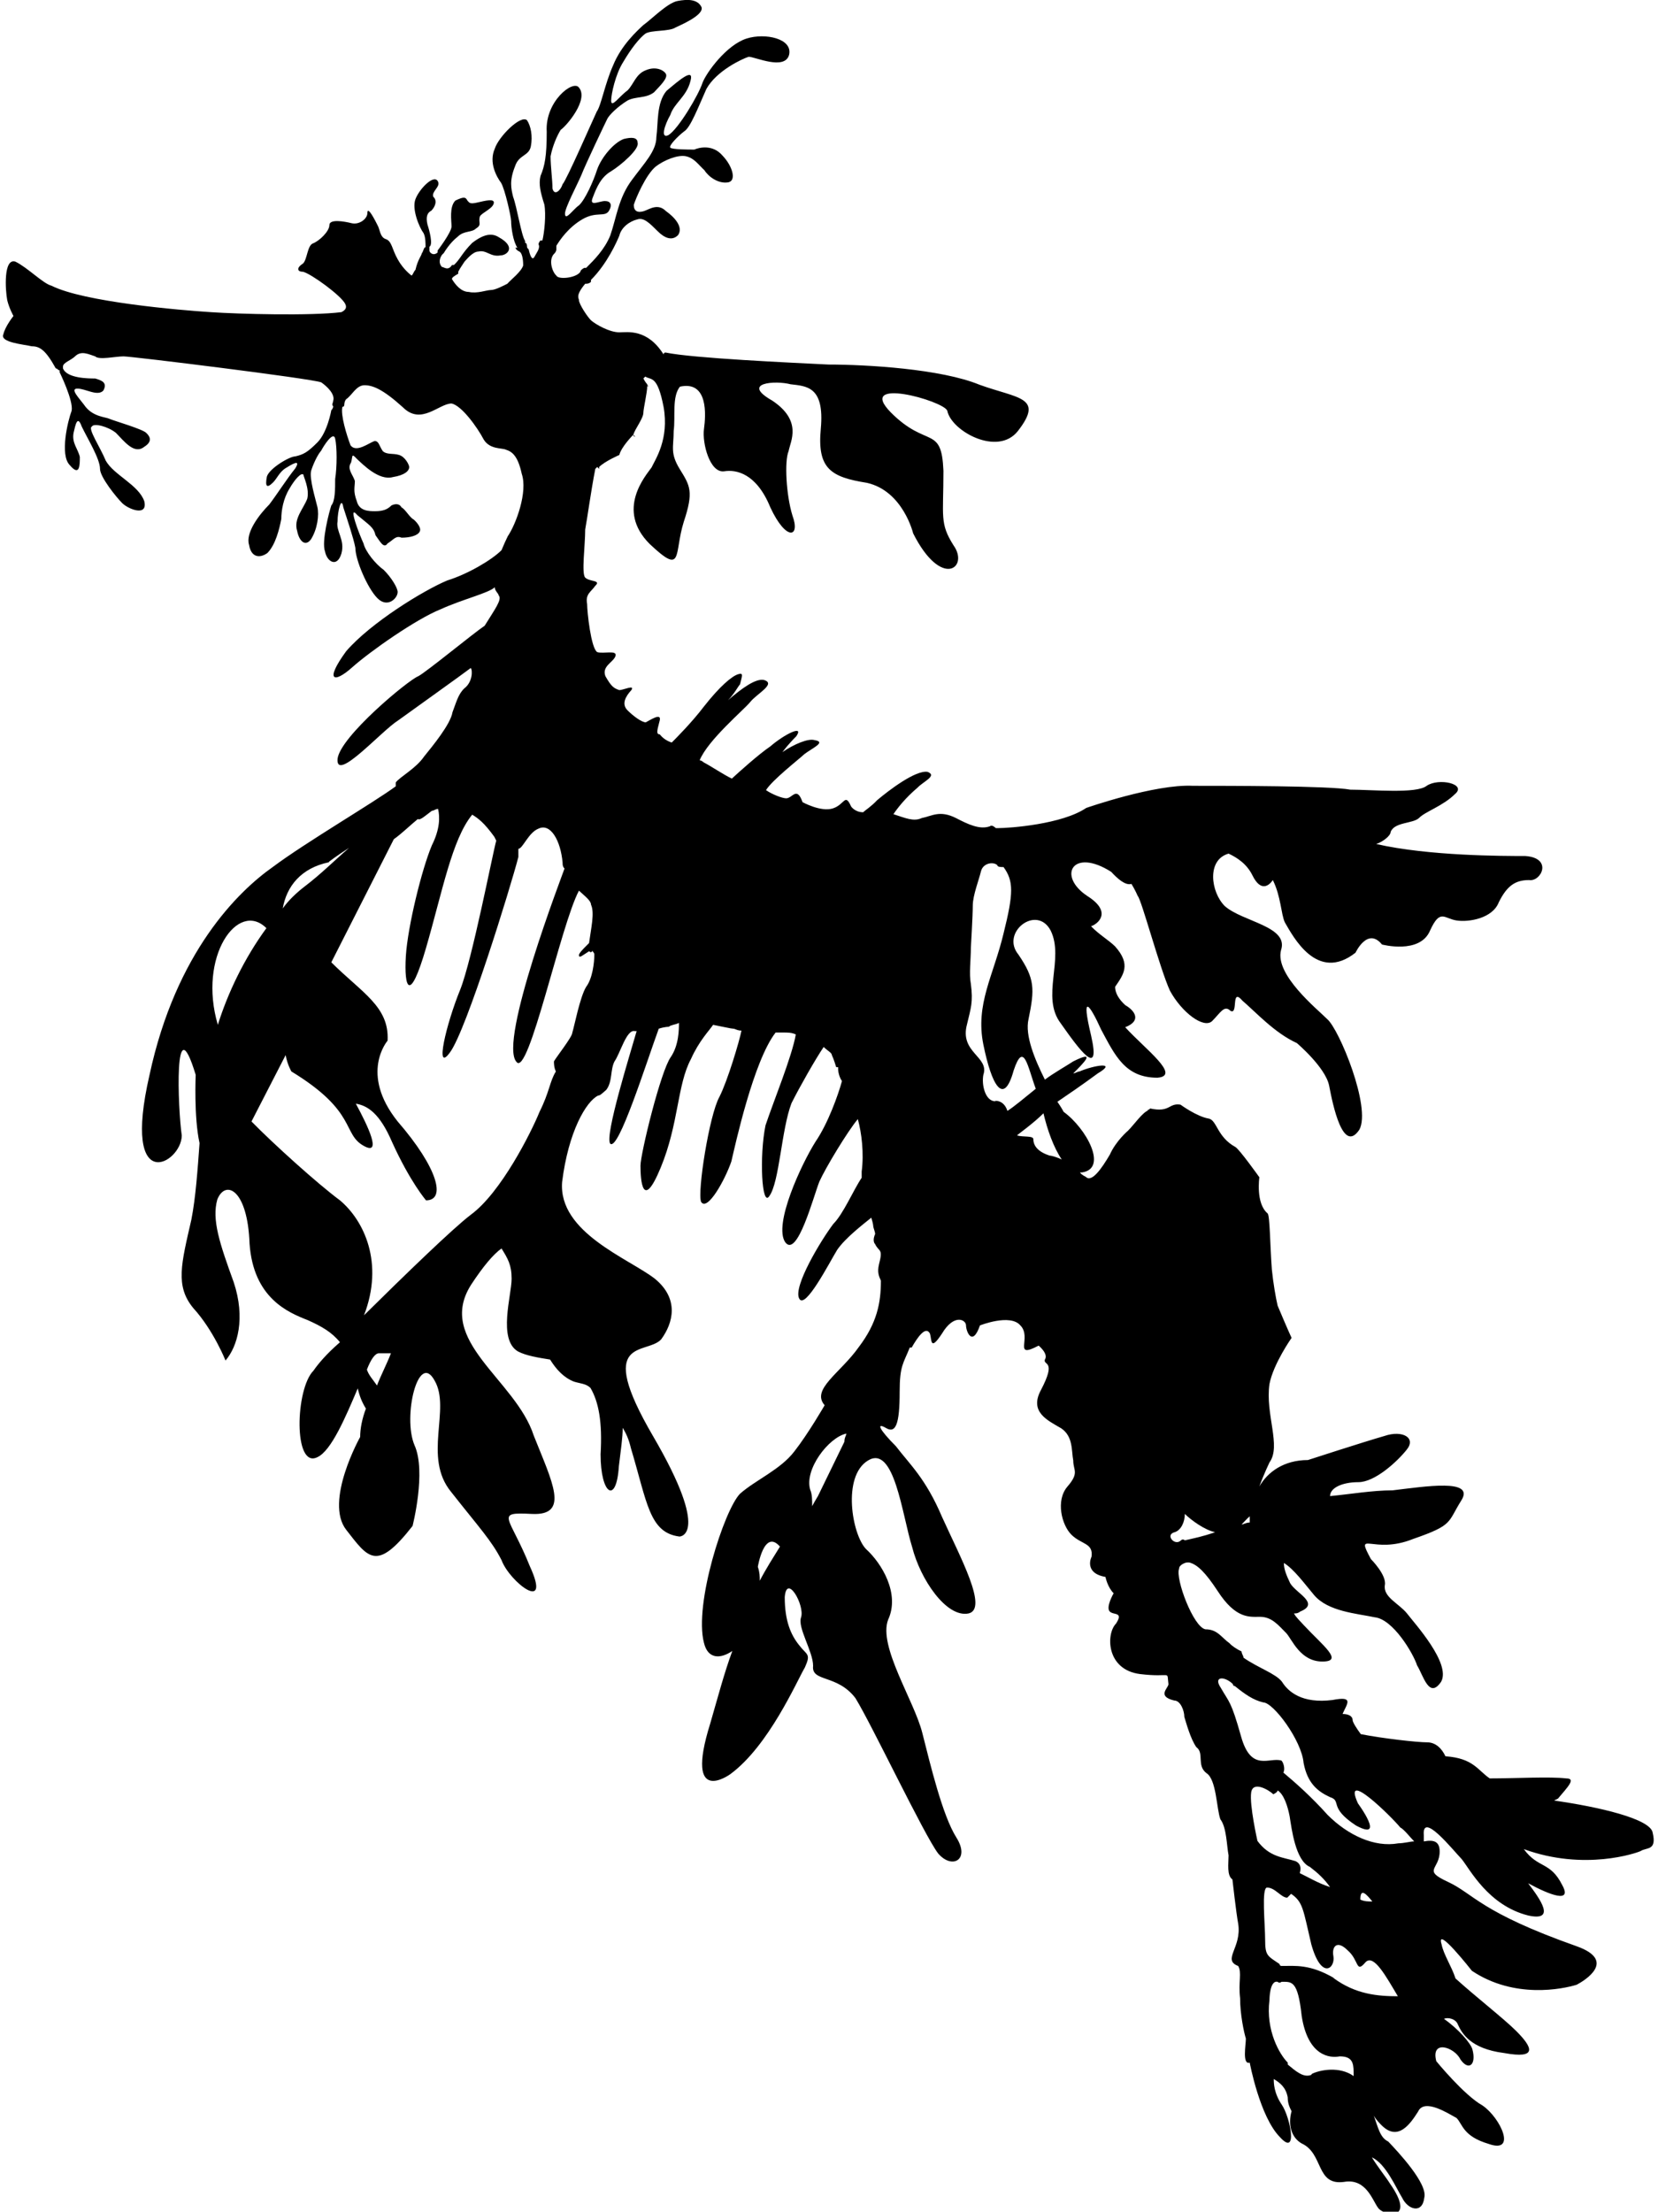 <?xml version="1.0" encoding="UTF-8"?><svg xmlns="http://www.w3.org/2000/svg" viewBox="0 0 34.48 45.99"><g id="a"/><g id="b"><g id="c"><path d="M32.4,37.4c.21-.25,.38-.42,.17-.42-.34-.04-1.05,0-1.59,0-.25-.17-.34-.42-.92-.46-.08-.17-.21-.29-.38-.29-.21,0-.92-.08-1.38-.17-.09-.12-.17-.25-.17-.29,0-.08-.08-.13-.21-.13,.09-.21,.25-.38-.21-.29-.63,.08-.92-.17-1.05-.38-.13-.17-.5-.29-.8-.5,0-.04-.04-.08-.04-.13-.09-.04-.21-.12-.25-.17-.17-.12-.25-.29-.5-.29-.25-.04-.63-1.05-.55-1.26,0-.08,.13-.13,.17-.13h.04c.17,.04,.34,.21,.59,.59,.38,.59,.67,.54,.88,.54,.25,0,.38,.17,.55,.34,.12,.13,.29,.59,.75,.59s0-.34-.38-.75c-.08-.09-.17-.17-.21-.25,.04,0,.08,0,.13-.04,.42-.17-.09-.38-.21-.59-.08-.17-.13-.29-.13-.42,.21,.13,.42,.42,.63,.67,.29,.34,.88,.38,1.26,.46,.38,.04,.8,.75,.88,1,.13,.21,.25,.71,.5,.34,.21-.38-.55-1.21-.71-1.42-.17-.21-.5-.34-.46-.59,.04-.21-.29-.54-.29-.54-.34-.63,.04-.08,.88-.42,.84-.29,.71-.34,1-.8,.29-.46-.75-.29-1.43-.21-.42,0-.88,.08-1.3,.12,0-.17,.25-.29,.59-.29s.8-.42,1-.67c.21-.25-.08-.42-.46-.29-.42,.12-1.59,.5-1.59,.5-.5,0-.84,.25-1.01,.55,.09-.25,.21-.5,.21-.5,.25-.34-.09-1,0-1.63,.08-.42,.46-.96,.46-.96,0,0-.08-.17-.29-.67-.04-.17-.09-.46-.12-.75h0c-.04-.54-.04-1.13-.09-1.17-.25-.21-.17-.75-.17-.75,0,0-.42-.59-.5-.63-.38-.21-.38-.55-.55-.59-.25-.04-.59-.29-.59-.29-.25-.04-.21,.17-.63,.08,0,0-.04,.04-.08,.04h.04c-.12,.04-.29,.29-.42,.42h0s-.25,.21-.38,.5c-.17,.29-.38,.59-.5,.46,0,0-.09-.04-.12-.09h.04c.55-.08,.09-.92-.38-1.26,0,0-.04-.08-.13-.21,.25-.17,.5-.34,.84-.59,.42-.25-.08-.17-.38-.04-.04,0-.09,.04-.13,.04,.21-.21,.5-.5,0-.25-.12,.08-.42,.25-.59,.38-.21-.42-.42-.92-.34-1.26,.13-.63,.13-.84-.21-1.34-.38-.46,.38-1.05,.67-.5,.29,.59-.21,1.38,.21,1.93,.38,.54,.84,1.17,.63,.25-.21-.88-.04-.67,.21-.12,.29,.54,.5,1,1.17,1,.5-.04-.25-.59-.67-1.05,.34-.13,.21-.34,0-.46-.13-.12-.21-.25-.21-.38,.17-.25,.34-.46,0-.84-.13-.13-.34-.25-.5-.42,.13-.04,.46-.29-.08-.63-.63-.42-.3-1.01,.5-.5,.12,.13,.29,.29,.42,.25,.08,.13,.13,.25,.13,.25,.08,.08,.46,1.51,.67,1.97,.25,.46,.71,.8,.88,.63,.17-.17,.25-.34,.38-.21,.17,.09,0-.5,.25-.21,.29,.25,.67,.67,1.13,.88,0,0,.59,.5,.67,.88,.08,.42,.29,1.43,.63,.92,.25-.46-.42-2.09-.67-2.3-.21-.21-1.09-.92-.96-1.43,.17-.5-.8-.59-1.17-.92-.29-.29-.38-.96,.08-1.09,.17,.08,.38,.21,.5,.46,.17,.34,.34,.21,.42,.09,.17,.34,.17,.71,.25,.88,.17,.29,.67,1.26,1.47,.63,0,0,.25-.54,.55-.17,0,0,.79,.21,1-.29,.21-.46,.29-.25,.55-.21,.25,.04,.75-.04,.88-.38,.17-.34,.34-.46,.63-.46,.25,.04,.5-.46-.08-.5-.46,0-2.01,0-3.1-.25,.13-.04,.3-.17,.3-.25,.08-.21,.46-.17,.59-.29,.12-.13,.5-.25,.75-.5,.25-.21-.34-.34-.59-.17-.21,.17-1.13,.08-1.59,.08-.42-.08-2.52-.08-3.27-.08-.79-.04-2.22,.46-2.22,.46-.5,.34-1.59,.42-1.84,.42h-.04s-.08-.08-.12-.04c-.21,.08-.46-.04-.71-.17-.34-.17-.5-.04-.71,0-.17,.08-.34,0-.59-.08,.08-.12,.25-.34,.5-.55,.12-.13,.42-.25,.21-.33-.25-.04-.8,.38-1.05,.59-.12,.13-.25,.21-.29,.25-.17,0-.25-.12-.25-.12-.13-.29-.13-.04-.38,.04-.25,.08-.63-.13-.63-.13-.12-.34-.21-.08-.34-.08-.08,0-.29-.08-.42-.17,.13-.21,.67-.63,.8-.75,.17-.13,.46-.25,.21-.29-.13-.04-.42,.08-.67,.25,.13-.17,.25-.29,.29-.33,.17-.25-.25-.04-.54,.21-.25,.17-.67,.55-.8,.67-.17-.08-.42-.25-.59-.34,0,0-.04-.04-.08-.04,.17-.42,.92-1.05,1.05-1.21,.13-.17,.55-.38,.29-.46-.17-.04-.46,.17-.75,.42,.13-.13,.21-.29,.25-.33,.04-.17,.08-.25-.04-.21-.13,.04-.38,.25-.71,.67-.25,.33-.59,.67-.67,.75-.13-.04-.21-.12-.25-.17-.09,0-.04-.12,0-.29,.04-.17-.21,0-.29,.04-.08,0-.25-.12-.38-.25-.13-.13-.04-.29,.08-.42,.08-.12-.17,0-.25,0-.12-.04-.17-.08-.29-.29-.08-.21,.17-.29,.21-.42,.04-.13-.25-.04-.38-.08-.13-.08-.21-.84-.21-1-.04-.21,.08-.25,.17-.38,.13-.12-.12-.08-.21-.17-.08-.08,0-.67,0-1,.04-.21,.12-.8,.21-1.26h0s.04-.04,.04-.04l.04,.04v-.04c.12-.12,.42-.25,.42-.25h0s.04,.04,.04,.04l-.04-.04c.04-.17,.29-.42,.29-.42l.04,.04s-.04,0-.04-.04c.04-.13,.21-.34,.21-.46l.04,.04s-.04-.04-.04-.04h0c0-.08,.08-.42,.08-.55h.04s-.04,0-.04-.04h0s-.04-.04-.08-.12l.04-.04h0c.12,.08,.25-.04,.38,.63,.12,.67-.17,1.09-.25,1.26-.12,.17-.75,.88-.04,1.59,.71,.67,.5,.21,.71-.46,.21-.63,.13-.75-.08-1.09-.21-.34-.13-.46-.13-.8,.04-.29-.04-.71,.13-.92,.59-.13,.54,.59,.5,.88-.04,.29,.12,.92,.42,.88,.25-.04,.67,.04,.96,.75,.33,.71,.63,.63,.46,.17-.13-.42-.17-1.13-.08-1.34,.04-.21,.29-.63-.34-1.05-.67-.38,.08-.42,.38-.34,.33,.04,.71,.04,.63,.92-.08,.84,.21,1.01,.96,1.13,.75,.17,.96,1.05,.96,1.05,.59,1.17,1.17,.71,.84,.25-.29-.46-.21-.59-.21-1.55-.04-.96-.34-.46-1.09-1.21-.75-.76,1.09-.25,1.17-.04,.08,.42,1.05,.96,1.47,.42,.55-.71,0-.67-.8-.96-.8-.33-2.35-.42-3.14-.42-.8-.04-2.81-.13-3.39-.25,0,0-.04,0-.04,.04h0c-.34-.54-.75-.46-.92-.46-.21,0-.5-.17-.59-.25-.08-.08-.25-.34-.25-.42,0-.04-.08-.09,.13-.34,.04,0,.08,0,.12-.04v-.04c.34-.34,.54-.8,.59-.92,.04-.17,.21-.3,.38-.34,.13-.04,.25,.08,.42,.25,.13,.13,.29,.21,.42,.08,.12-.17-.08-.38-.25-.5-.17-.17-.34-.04-.46,0-.13,.04-.21,0-.21-.13,.04-.13,.25-.63,.46-.8,.17-.13,.46-.25,.63-.21,.17,.04,.25,.17,.38,.29,.08,.13,.29,.29,.5,.25,.17-.04,.08-.34-.12-.55-.21-.25-.5-.17-.59-.13-.12,0-.46,0-.5-.04-.04-.04,.17-.25,.29-.34,.13-.08,.29-.5,.46-.88,.21-.38,.75-.63,.88-.67,.13,0,.75,.29,.84-.04,.08-.34-.5-.46-.88-.34-.42,.13-.84,.71-.92,.92-.08,.25-.5,.96-.71,1.09-.17,.08-.08-.21,.04-.42,.08-.25,.34-.38,.42-.71,.08-.29-.25,0-.5,.21-.21,.25-.17,.67-.21,.96,0,.29-.25,.54-.5,.88-.29,.38-.33,.8-.46,1.17-.12,.29-.33,.5-.5,.67h-.04s-.08,.04-.08,.08c-.08,.13-.46,.17-.5,.08-.09-.08-.17-.34-.04-.46,.04-.04,.04-.08,.04-.08v-.08c.08-.13,.25-.38,.54-.55,.29-.17,.46-.04,.55-.17,.08-.13,.04-.21-.08-.21s-.34,.13-.25-.08c.08-.21,.17-.42,.38-.54,.21-.13,.59-.46,.55-.59,0-.12-.13-.12-.29-.08-.21,.08-.46,.38-.55,.63-.08,.25-.25,.63-.38,.75-.12,.08-.29,.34-.29,.17,0-.12,.25-.59,.34-.8,.08-.21,.5-1.09,.54-1.17,.04-.08,.21-.25,.42-.38,.17-.09,.38-.04,.55-.17,.12-.13,.29-.29,.25-.38-.04-.08-.21-.17-.42-.08-.21,.08-.25,.29-.38,.42-.17,.12-.34,.38-.34,.21,0-.13,.09-.55,.25-.8,.17-.29,.34-.5,.46-.59,.12-.08,.5-.04,.63-.13,.08-.04,.59-.25,.54-.42-.08-.17-.29-.17-.5-.13-.21,.04-.54,.38-.71,.5-.13,.12-.46,.42-.63,.84-.17,.38-.25,.84-.34,.96-.08,.17-.63,1.43-.71,1.51-.04,.13-.17,.25-.21,.09,0-.17-.04-.46-.04-.67,.04-.21,.13-.42,.21-.55,.12-.08,.59-.63,.38-.88-.12-.17-.71,.29-.67,.92,0,.5-.04,.71-.13,.92-.04,.17,0,.34,.08,.59,.04,.21,0,.59-.04,.75h-.04s-.04,.04-.04,.08c.04,.08-.04,.17-.08,.25-.04,.08-.08,.04-.12-.12,0-.04-.04-.04-.04-.08q0-.08-.04-.08v-.04c-.08-.12-.17-.71-.25-.92-.04-.17-.08-.33,.04-.63,.08-.25,.29-.21,.33-.42,.04-.21,0-.42-.08-.54-.13-.12-.59,.34-.67,.59-.13,.29,.04,.59,.13,.71,.08,.13,.21,.71,.21,.8,0,.13,.04,.42,.13,.55h-.04s0,.04,.08,.08c.08,.04,.08,.25,.08,.29-.04,.13-.25,.29-.33,.38-.08,.04-.25,.13-.34,.13s-.29,.08-.46,.04c-.17,0-.29-.17-.34-.25-.04-.04,.04-.08,.12-.13v-.04c.04-.08,.08-.13,.13-.21,.04-.04,.17-.21,.29-.21,.17-.04,.25,.12,.46,.08,.13,0,.34-.17-.04-.38-.13-.08-.29-.08-.55,.12-.21,.21-.25,.34-.38,.46h-.04c-.08,.13-.17,.04-.21,.04-.04-.04-.08-.13,0-.25l.04-.04h0s.12-.21,.29-.34c.13-.13,.29-.08,.38-.17,.13-.08,.04-.12,.08-.25,.04-.08,.29-.17,.29-.29,0-.08-.17-.04-.34,0-.17,.04-.17,0-.21-.04-.04-.08-.08-.08-.25,0-.13,.13-.08,.42-.08,.54s-.29,.5-.29,.5v.04c-.09,.08-.17,0-.17-.04v-.08c.08-.04,0-.34-.04-.46-.04-.17,0-.25,.08-.29,.08-.08,.13-.21,.04-.29-.04-.12,.17-.21,.09-.33-.09-.13-.38,.17-.46,.38-.08,.21,.08,.59,.17,.71,.04,.08,.04,.21,.04,.29-.04,0-.04,.08-.08,.13,0,.04-.08,.12-.13,.34-.04,.04-.04,.08-.08,.12h0s-.17-.12-.29-.34c-.12-.21-.12-.38-.25-.42-.12-.04-.12-.21-.17-.29-.04-.08-.21-.42-.21-.25,0,.12-.17,.25-.33,.21s-.46-.09-.46,.04-.21,.33-.34,.38c-.12,.04-.12,.34-.21,.42-.13,.08-.13,.17,0,.17,.17,.04,.8,.5,.88,.67,.04,.08,0,.13-.08,.17-.63,.08-2.14,.04-2.72,0-.63-.04-2.64-.21-3.31-.55-.17-.04-.5-.38-.75-.5-.25-.08-.21,.59-.17,.8,.04,.17,.13,.33,.13,.33,0,0-.17,.21-.21,.38-.08,.17,.42,.21,.59,.25,.17,0,.29,.08,.5,.46,.04,0,.04,.04,.08,.04v.04s.29,.59,.25,.8c-.08,.21-.25,.92-.04,1.13,.21,.25,.21,0,.21-.17-.04-.17-.17-.29-.13-.5,.04-.17,.08-.38,.17-.13,.12,.25,.38,.67,.38,.88,0,.17,.34,.59,.46,.71,.13,.13,.54,.29,.46-.04-.12-.34-.63-.54-.8-.84-.12-.29-.38-.67-.29-.71,.04-.08,.34,0,.5,.13,.17,.17,.38,.46,.59,.29,.21-.13,.08-.25,.04-.29-.08-.08-.67-.25-.76-.29-.08-.04-.33-.04-.5-.25-.12-.17-.34-.38-.17-.38s.42,.17,.54,.04c.09-.17-.04-.21-.17-.25-.13,0-.59,0-.67-.21v-.04c0-.08,.17-.13,.25-.21,.13-.13,.29-.04,.42,0,.08,.08,.42,0,.59,0s3.9,.46,4.11,.54c.13,.09,.29,.25,.25,.38,0,.04-.04,.08,0,.12,0,0,0,.04-.04,.08,0,0-.08,.46-.29,.67-.21,.21-.29,.25-.46,.29-.12,0-.54,.25-.59,.42-.04,.21,0,.25,.13,.12,.08-.08,.13-.21,.25-.29,.13-.08,.34-.21,.21,0-.17,.21-.38,.54-.54,.75-.21,.21-.5,.59-.42,.84,.04,.25,.21,.29,.38,.17,.17-.17,.25-.5,.29-.71,0-.17,.04-.42,.17-.63,.12-.21,.25-.34,.29-.29,0,.04,.13,.29,.08,.5-.08,.21-.29,.42-.21,.67,.04,.21,.17,.34,.29,.17,.13-.21,.17-.5,.13-.67-.04-.17-.17-.59-.13-.75,.04-.13,.13-.33,.21-.42,.04-.08,.25-.42,.29-.25,.04,.17,.04,.59,0,.84,0,.21,0,.46-.08,.55-.04,.12-.21,.75-.13,.96,.04,.21,.25,.34,.34,.04,.08-.29-.12-.46-.08-.67,0-.21,.08-.54,.12-.29,.08,.25,.21,.63,.25,.84,0,.25,.25,.84,.46,1.05,.21,.21,.42,0,.42-.13,0-.08-.12-.29-.29-.46-.17-.12-.38-.38-.42-.55-.08-.17-.34-.84-.13-.59,.25,.21,.34,.25,.38,.42,.09,.12,.17,.29,.25,.17,.13-.08,.17-.17,.29-.12,.17,0,.34-.04,.38-.13,.04-.08-.08-.21-.13-.25-.08-.04-.17-.21-.25-.25-.04-.08-.13-.08-.21-.04-.08,.08-.17,.12-.34,.12-.12,0-.33,0-.38-.21-.08-.21-.04-.29-.04-.42-.04-.13-.17-.25-.08-.38,.04-.13,0-.21,.12-.08,.13,.12,.46,.46,.75,.38,.25-.04,.34-.13,.34-.21,0-.04-.08-.21-.21-.25-.13-.04-.25,0-.34-.08-.08-.12-.08-.21-.17-.21-.12,.04-.38,.25-.5,.09-.08-.21-.21-.63-.17-.8,.04,0,.04-.04,.04-.04,0,0,0-.08,.04-.12,.12-.08,.21-.29,.38-.29s.38,.08,.8,.46c.38,.38,.75-.08,1.01-.08,.21,.04,.54,.5,.67,.75,.13,.21,.38,.17,.46,.21,.13,.04,.25,.13,.33,.5,.13,.38-.12,1.05-.29,1.3-.04,.08-.08,.17-.13,.29-.21,.21-.71,.5-1.13,.63-.5,.21-1.59,.88-2.1,1.47-.46,.63-.25,.67,.12,.34,.38-.34,1.34-1.01,1.84-1.21,.46-.21,1.01-.34,1.13-.46,0,.08,.08,.13,.08,.17,.08,.08-.08,.29-.29,.63-.25,.17-1.21,.96-1.38,1.05-.21,.08-1.63,1.26-1.68,1.72-.04,.5,.92-.59,1.26-.8,.29-.21,1.34-.96,1.51-1.09,.04,.04,.04,.29-.13,.42-.13,.12-.17,.29-.25,.5-.04,.25-.42,.71-.59,.92-.17,.25-.5,.42-.59,.54t0,.08c-.46,.34-1.88,1.17-2.56,1.68-.71,.5-2.01,1.76-2.56,4.32-.59,2.56,.67,1.84,.67,1.26-.08-.55-.17-2.77,.29-1.26,0,0-.04,.88,.08,1.42-.04,.55-.08,1.13-.17,1.59-.21,.92-.34,1.38,.04,1.84,.42,.46,.67,1.09,.67,1.09,.25-.29,.42-.88,.17-1.63-.29-.8-.46-1.3-.34-1.72,.17-.42,.63-.21,.67,.92,.08,1.13,.8,1.43,1.21,1.59,.29,.13,.5,.25,.67,.46-.29,.25-.46,.46-.55,.59-.38,.38-.42,2.05,.08,1.8,.29-.13,.59-.84,.84-1.43,.04,.17,.09,.29,.17,.42-.08,.21-.12,.42-.12,.59,0,0-.75,1.34-.29,1.93,.46,.59,.63,.88,1.38-.08,0,0,.29-1.13,.04-1.68-.25-.59,.08-1.97,.42-1.34,.34,.59-.25,1.59,.34,2.31,.59,.75,.84,1.01,1.05,1.42,.17,.46,1.05,1.13,.59,.13-.42-1.05-.75-1.13,.04-1.09,.8,.04,.42-.67,.04-1.63-.38-1.17-2.05-1.97-1.3-3.14,.25-.38,.46-.63,.63-.75,.13,.21,.21,.34,.21,.63,0,.34-.29,1.26,.13,1.51,.17,.09,.42,.13,.67,.17,.13,.21,.29,.38,.5,.46,.13,.04,.25,.04,.34,.13,.17,.29,.25,.71,.21,1.38,0,.84,.33,1.05,.38,.25,.04-.34,.08-.59,.08-.8,.08,.13,.13,.25,.17,.42,.34,1.13,.38,1.76,1.01,1.84,0,0,.67,0-.55-2.09-1.22-2.09-.13-1.68,.17-2.01,.25-.34,.38-.84-.13-1.26-.54-.42-2.01-.96-1.93-2.01,.13-1.05,.5-1.68,.75-1.8,.04,0,.08-.04,.17-.12,.13-.17,.08-.42,.17-.59,.12-.17,.25-.67,.42-.63h.04c-.13,.46-.67,2.18-.55,2.34,.17,.17,.75-1.68,1.01-2.39,.12-.04,.21-.04,.21-.04,.04-.04,.13-.04,.21-.08,0,.13,0,.46-.17,.71-.21,.29-.63,2.01-.63,2.26,0,.29,.04,.96,.42,.04,.38-.92,.34-1.72,.63-2.26,.17-.38,.38-.59,.46-.71,.21,.04,.38,.08,.42,.08,.04,0,.08,.04,.17,.04-.04,.21-.29,1.05-.46,1.38-.21,.38-.46,1.97-.38,2.18,.13,.21,.5-.46,.63-.84,.08-.34,.46-2.09,.92-2.68h.17c.08,0,.17,0,.25,.04-.08,.46-.46,1.38-.63,1.89-.13,.63-.08,1.72,.08,1.47,.21-.29,.25-1.38,.46-1.93,.17-.34,.5-.92,.67-1.17,.08,.08,.17,.12,.17,.17,.04,.08,.09,.25,.09,.25h.04v.04s0,.13,.08,.25c-.08,.29-.29,.88-.55,1.26-.29,.46-.88,1.72-.63,2.09,.25,.34,.59-.96,.71-1.26,.13-.29,.59-1.05,.8-1.3,.08,.29,.13,.71,.08,1.09v.13c-.17,.25-.38,.75-.59,.96-.25,.33-.84,1.3-.71,1.55,.12,.25,.63-.75,.79-1.01,.17-.25,.55-.54,.71-.67,.04,.13,.04,.17,.04,.17,0,.04,.04,.12,.04,.17-.04,.09-.04,.17,0,.21,.08,.17,.17,.08,.08,.42-.04,.17,0,.25,.04,.34,0,.46-.08,.88-.46,1.38-.38,.54-1,.88-.71,1.21,0,0-.34,.59-.63,.96-.29,.38-.8,.59-1.13,.88-.33,.34-.96,2.3-.75,3.1,.08,.34,.34,.34,.59,.17-.17,.46-.3,.96-.46,1.51-.55,1.76,.42,1.05,.42,1.05,.8-.59,1.38-1.93,1.55-2.22,.13-.29,.04-.25-.12-.46-.17-.21-.3-.5-.3-1,.04-.5,.42,.17,.34,.42-.08,.21,.25,.71,.25,1.01-.04,.34,.5,.17,.88,.67,.34,.55,1.43,2.85,1.72,3.23,.29,.34,.67,.13,.38-.33-.29-.46-.54-1.51-.71-2.18-.17-.67-.92-1.8-.71-2.35,.25-.54-.13-1.17-.46-1.47-.29-.3-.5-1.51,.04-1.84,.55-.34,.71,1.13,.92,1.8,.17,.67,.71,1.47,1.17,1.38,.42-.09-.17-1.17-.55-2.01-.34-.8-.67-1.09-.96-1.47-.33-.33-.42-.5-.21-.38,.21,.13,.29-.08,.29-.75,0-.55,.08-.59,.21-.92h.04c.12-.21,.29-.46,.38-.29,.04,.13,0,.38,.25,0,.25-.42,.5-.29,.5-.17s.13,.46,.29,0c0,0,.63-.25,.84,0,.25,.25-.17,.71,.38,.42,0,0,.21,.17,.13,.29-.04,.13,.25,0-.08,.63-.25,.46,.13,.63,.42,.8,.25,.17,.21,.46,.25,.67,0,.21,.13,.25-.12,.54-.25,.29-.12,.8,.08,1,.21,.21,.46,.17,.42,.46,0,0-.17,.34,.29,.42,0,0,.04,.21,.17,.34,0,0-.17,.29-.08,.38,.08,.08,.29,0,.13,.25-.21,.21-.21,.96,.5,1.05,.67,.08,.55-.09,.59,.21,0,.08-.25,.25,.12,.34,.13,0,.21,.21,.21,.34,.04,.13,.13,.46,.25,.63,.17,.12,0,.38,.21,.54,.21,.13,.21,.75,.29,.96,.13,.17,.13,.54,.17,.75,0,.17-.04,.42,.08,.5,0,0,.08,.71,.12,.92,.08,.5-.34,.75,0,.88,.08,.13,0,.34,.04,.67,0,.34,.08,.71,.12,.84,0,.13-.08,.55,.08,.5,0,0,.21,1.13,.63,1.55,.38,.42,.21-.42,.04-.67-.17-.25-.17-.46-.17-.54,.13,.08,.25,.17,.29,.38,0,.13,.04,.21,.08,.29-.08,.29,0,.55,.21,.67,.46,.21,.29,.88,.88,.8,.46-.08,.59,.38,.71,.54,.12,.17,.8,.29,.25-.5-.08-.13-.25-.34-.38-.55,.29,.13,.5,.63,.63,.84,.12,.25,.42,.34,.46,0,.08-.29-.55-.96-.75-1.17-.17-.08-.21-.29-.3-.54,.04,.08,.13,.17,.17,.21,.34,.33,.59-.04,.75-.29,.13-.29,.63,.04,.8,.13,.13,.13,.13,.38,.67,.54,.59,.21,.25-.54-.13-.8-.38-.21-.96-.92-.96-.92-.12-.46,.38-.29,.5-.04,.17,.25,.34,.12,.25-.21-.04-.13-.29-.42-.59-.63,.08-.04,.25,0,.29,.12,.08,.17,.25,.5,.96,.59,.71,.13,.59-.12,.25-.46-.25-.25-.84-.71-1.26-1.09-.08-.25-.25-.5-.29-.71-.13-.42,.63,.55,.63,.55,.88,.59,1.89,.38,2.18,.29,.17-.09,.84-.5,0-.8-2.01-.71-2.14-1.09-2.68-1.34-.54-.25-.17-.25-.17-.63,0-.21-.12-.25-.33-.21v-.13c-.04-.5,.59,.29,.79,.5,.17,.21,.55,.96,1.38,1.17,.59,.13,.25-.34,0-.67,.46,.25,.92,.42,.71,.04-.25-.5-.5-.34-.8-.75,1.26,.46,2.35,.08,2.43,.04,.12-.08,.34,0,.25-.38-.04-.29-1.13-.54-2.05-.67Zm-6.41-5.87v.13c-.08,0-.13,.04-.17,.04,.04-.04,.12-.13,.17-.17ZM6.84,17.92s.17-.13,.42-.29c-.29,.25-.59,.55-.92,.8-.17,.13-.34,.29-.46,.46,.08-.46,.38-.84,.96-.96Zm-2.31,3.39c-.42-1.42,.42-2.6,1.01-2.01-.46,.63-.8,1.34-1.01,2.01Zm3.31,7.5c-.09-.13-.17-.21-.21-.33,.08-.21,.17-.34,.25-.34h.25c-.08,.21-.21,.46-.29,.67Zm4.44-9.01s.04,0,.04-.04c0,.04,.04,.04,.04,.09,0,.17-.04,.5-.17,.67-.13,.21-.25,.84-.29,.96,0,.08-.33,.5-.38,.59,0,.04,0,.13,.04,.21-.13,.21-.13,.42-.34,.84-.17,.42-.8,1.68-1.43,2.14-.38,.29-1.38,1.26-2.22,2.09,.42-1.09,0-1.97-.5-2.39-.46-.34-1.38-1.17-1.84-1.64l.71-1.38c.04,.21,.12,.34,.12,.34,1.38,.84,1.05,1.3,1.51,1.55,.38,.21,.08-.42-.17-.88,.25,.04,.5,.21,.75,.79,.38,.84,.71,1.22,.71,1.22,.42,0,.25-.67-.59-1.64-.8-1-.21-1.68-.21-1.68,.04-.71-.54-1-1.17-1.63l1.3-2.56c.17-.12,.34-.29,.5-.42,.04,.04,.17-.08,.29-.17,.04,0,.08-.04,.13-.04,.04,.17,.04,.42-.13,.76-.21,.5-.5,1.68-.54,2.3-.04,.67,.08,1,.42-.17,.34-1.17,.54-2.26,.96-2.77,.13,.08,.25,.17,.46,.46t.04,.08c-.08,.29-.5,2.47-.75,3.1-.29,.71-.54,1.76-.21,1.3,.34-.46,1.26-3.44,1.42-4.06v-.17c.09,0,.21-.34,.42-.42,.25-.12,.46,.25,.5,.71,0,.04,0,.08,.04,.12h0c-.04,.12-1.38,3.6-1,4.02,.25,.34,.92-2.85,1.3-3.56,.13,.12,.25,.21,.25,.29,.08,.17,0,.5-.04,.8h0l-.04,.04c-.08,.08-.17,.17-.17,.21,0,.08,.08,0,.21-.08Zm3.52,13.07c0-.09,0-.17-.04-.29,0,0,.13-.8,.46-.42-.13,.21-.29,.46-.42,.71Zm1.76-2.89l-.55,1.13s-.08,.13-.12,.21c0-.13,0-.25-.04-.34-.13-.42,.38-1.09,.75-1.17,0,.04-.04,.08-.04,.17Zm3.14-7.08c-.21,0-.29-.34-.25-.55,.13-.38-.5-.46-.34-1.05,.08-.34,.13-.46,.08-.84-.04-.21,0-.5,0-.75h0s.04-.67,.04-.88,.13-.54,.17-.71c.04-.17,.25-.21,.34-.13,0,.04,.08,.04,.13,.04h0c.21,.29,.21,.54,0,1.38-.21,.88-.59,1.47-.42,2.31,.17,.84,.42,1.3,.63,.54,.21-.63,.29-.08,.46,.38-.21,.17-.46,.38-.59,.46-.04-.13-.13-.21-.25-.21Zm1.13,1.13c-.25-.08-.34-.21-.34-.34,0-.08-.21-.04-.34-.08,.04-.04,.34-.25,.55-.46,.08,.34,.21,.71,.38,.96-.08-.04-.21-.08-.25-.08Zm1.59-.46h0v0Zm1.01,8.29c.13-.04,.21-.21,.21-.38,.13,.13,.42,.34,.63,.38-.25,.09-.46,.13-.63,.17,0,0-.04-.04-.08,0-.13,.13-.34-.12-.13-.17Zm1.59,5.41c.04-.25,.38-.04,.46,.04,0,0,.09-.04,.09-.08,.13,.08,.21,.33,.25,.54,.04,.25,.12,.92,.42,1.05,.17,.13,.3,.25,.42,.42-.25-.08-.46-.21-.63-.29,.04-.13,0-.21-.09-.25-.25-.08-.54-.08-.79-.42,0,0-.17-.75-.13-1.01Zm1.26,5.87c-.17,.08-.34-.08-.5-.21v-.04c-.17-.17-.46-.67-.38-1.3,0,0,0-.42,.17-.38,.04,.04,.08,0,.08,0,.21,0,.34-.04,.42,.71,.13,.84,.59,.88,.79,.84,.25,0,.29,.12,.29,.33v.08c-.29-.21-.71-.13-.88-.04Zm.46-2.01c-.5-.29-.8-.25-1.09-.25,0,0-.04,0-.04-.04-.25-.17-.3-.17-.3-.5s-.08-1.09,.04-1.09c.17,0,.29,.21,.42,.21,0,0,.04-.04,.08-.08,.25,.17,.25,.33,.42,1.05,.21,.75,.5,.5,.46,.25-.04-.21,.08-.34,.29-.13,.25,.21,.17,.5,.38,.25,.17-.17,.42,.29,.67,.71-.42,0-.88-.04-1.34-.38Zm.55-1.63c0-.25,.12-.12,.25,.04-.08,0-.17,0-.25-.04Zm.79-1.17c-.5,.09-1.05-.17-1.47-.59-.34-.38-.67-.67-.92-.88,.04-.08,0-.21-.04-.25-.25-.08-.63,.25-.84-.5-.21-.75-.25-.71-.42-1.01-.17-.25,.08-.25,.25-.08,0,.04,.04,.04,.04,.04,.21,.17,.38,.29,.59,.34,.21,0,.8,.79,.84,1.26,.08,.42,.29,.59,.55,.71,.25,.08-.04,.21,.54,.59,.63,.34,.04-.46,.04-.46-.34-.75,.71,.29,.88,.5,.08,.04,.21,.21,.29,.29-.08,0-.21,.04-.34,.04Z"/></g></g></svg>